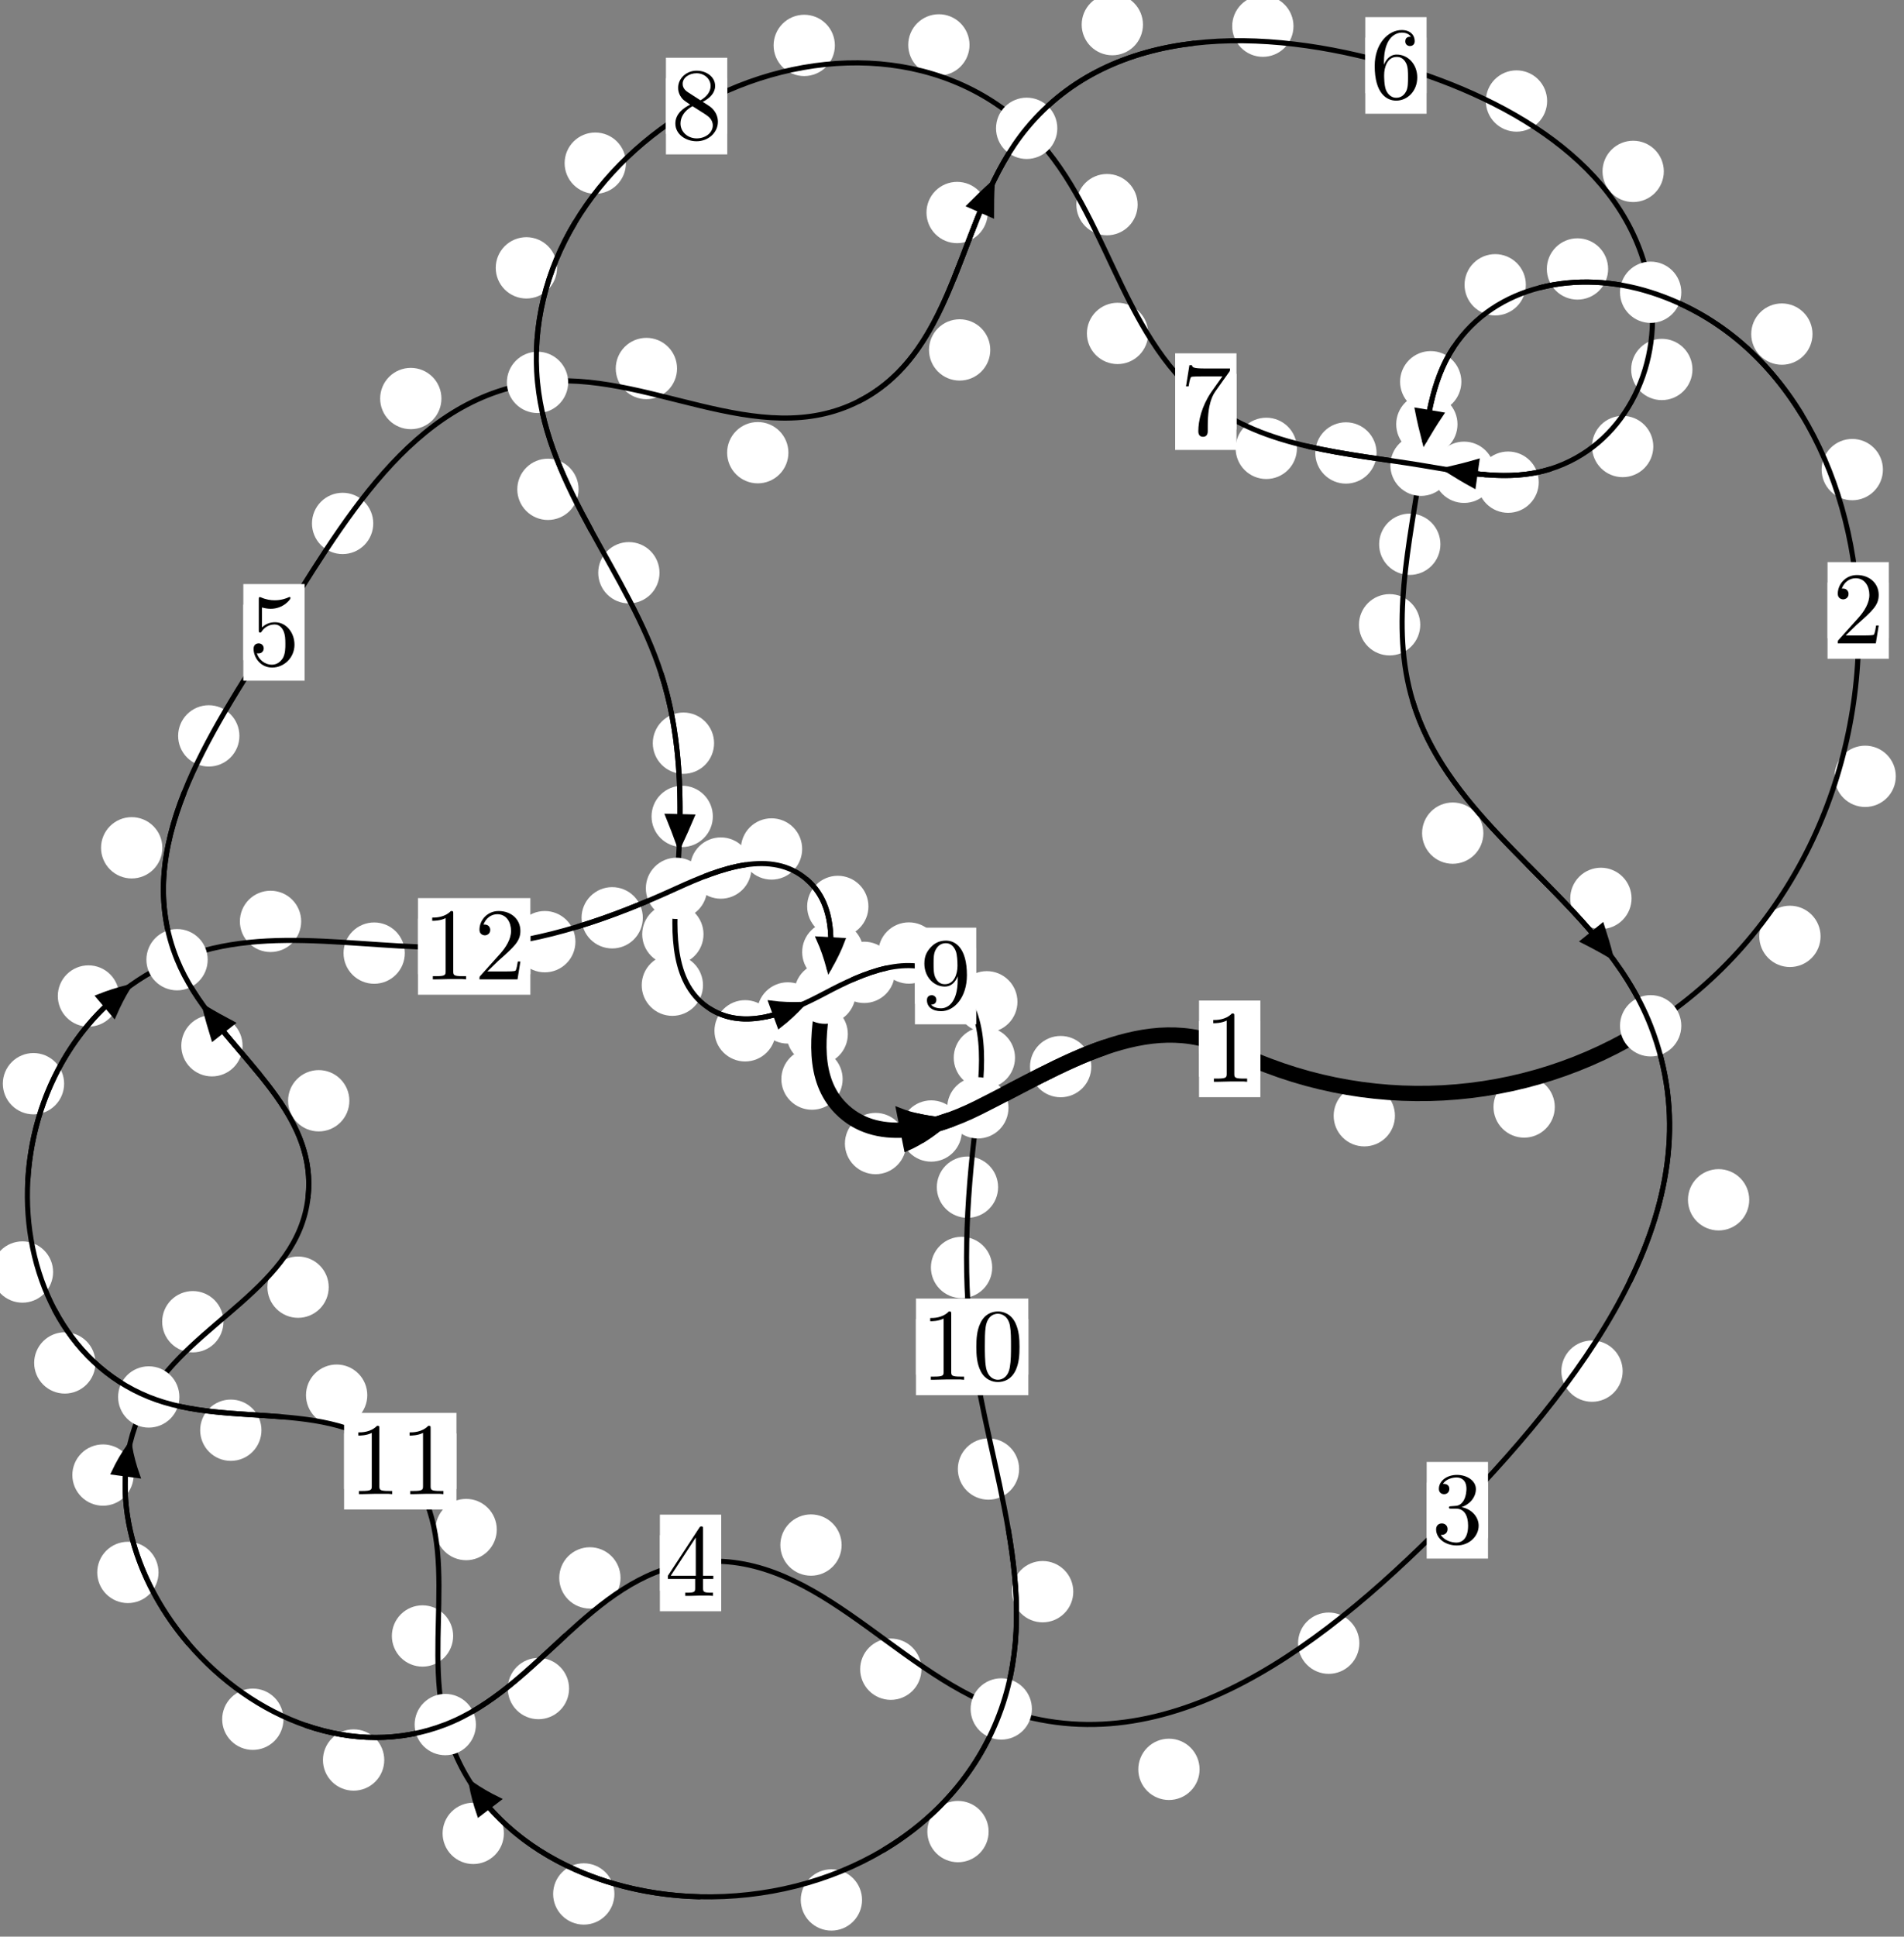 <?xml version="1.0"?>
<!-- Created by MetaPost 1.999 on 2021.07.06:0017 -->
<svg version="1.1" xmlns="http://www.w3.org/2000/svg" xmlns:xlink="http://www.w3.org/1999/xlink" width="185.711" height="188.795" viewBox="0 0 185.711 188.795">
<rect x="0" y="0" width="185.711" height="188.795" fill="#808080" stroke="none"/>
<!-- Original BoundingBox: -161.798584 -88.207550 23.912109 100.587341 -->
  <defs>
    <g transform="scale(0.01,0.01)" id="GLYPHcmr10_48">
      <path style="fill-rule: evenodd;" d="M460 -320C460 -400,455 -480,420 -554C374 -650,292 -666,250 -666C190 -666,117 -640,76 -547C44 -478,39 -400,39 -320C39 -245,43 -155,84 -79C127 2,200 22,249 22C303 22,379 1,423 -94C455 -163,460 -241,460 -320M249 -0C210 -0,151 -25,133 -121C122 -181,122 -273,122 -332C122 -396,122 -462,130 -516C149 -635,224 -644,249 -644C282 -644,348 -626,367 -527C377 -471,377 -395,377 -332C377 -257,377 -189,366 -125C351 -30,294 -0,249 -0"></path>
    </g>
    <g transform="scale(0.01,0.01)" id="GLYPHcmr10_49">
      <path style="fill-rule: evenodd;" d="M294 -640C294 -664,294 -666,271 -666C209 -602,121 -602,89 -602L89 -571C109 -571,168 -571,220 -597L220 -79C220 -43,217 -31,127 -31L95 -31L95 -0L257 -0L130 -3L217 -3L257 -3L297 -3L384 -3L419 -0L419 -31L387 -31C297 -31,294 -42,294 -79"></path>
    </g>
    <g transform="scale(0.01,0.01)" id="GLYPHcmr10_50">
      <path style="fill-rule: evenodd;" d="M127 -77L233 -180C389 -318,449 -372,449 -472C449 -586,359 -666,237 -666C124 -666,50 -574,50 -485C50 -429,100 -429,103 -429C120 -429,155 -441,155 -482C155 -508,137 -534,102 -534C94 -534,92 -534,89 -533C112 -598,166 -635,224 -635C315 -635,358 -554,358 -472C358 -392,308 -313,253 -251L61 -37C50 -26,50 -24,50 -0L421 -0L449 -174L424 -174C419 -144,412 -100,402 -85C395 -77,329 -77,307 -77"></path>
    </g>
    <g transform="scale(0.01,0.01)" id="GLYPHcmr10_51">
      <path style="fill-rule: evenodd;" d="M290 -352C372 -379,430 -449,430 -528C430 -610,342 -666,246 -666C145 -666,69 -606,69 -530C69 -497,91 -478,120 -478C151 -478,171 -500,171 -529C171 -579,124 -579,109 -579C140 -628,206 -641,242 -641C283 -641,338 -619,338 -529C338 -517,336 -459,310 -415C280 -367,246 -364,221 -363C213 -362,189 -360,182 -360C174 -359,167 -358,167 -348C167 -337,174 -337,191 -337L235 -337C317 -337,354 -269,354 -171C354 -35,285 -6,241 -6C198 -6,123 -23,88 -82C123 -77,154 -99,154 -137C154 -173,127 -193,98 -193C74 -193,42 -179,42 -135C42 -44,135 22,244 22C366 22,457 -69,457 -171C457 -253,394 -331,290 -352"></path>
    </g>
    <g transform="scale(0.01,0.01)" id="GLYPHcmr10_52">
      <path style="fill-rule: evenodd;" d="M294 -165L294 -78C294 -42,292 -31,218 -31L197 -31L197 -0L332 -0L238 -3L290 -3L332 -3L374 -3L427 -3L468 -0L468 -31L447 -31C373 -31,371 -42,371 -78L371 -165L471 -165L471 -196L371 -196L371 -651C371 -671,371 -677,355 -677C346 -677,343 -677,335 -665L28 -196L28 -165M300 -196L56 -196L300 -569"></path>
    </g>
    <g transform="scale(0.01,0.01)" id="GLYPHcmr10_53">
      <path style="fill-rule: evenodd;" d="M449 -201C449 -320,367 -420,259 -420C211 -420,168 -404,132 -369L132 -564C152 -558,185 -551,217 -551C340 -551,410 -642,410 -655C410 -661,407 -666,400 -666C399 -666,397 -666,392 -663C372 -654,323 -634,256 -634C216 -634,170 -641,123 -662C115 -665,113 -665,111 -665C101 -665,101 -657,101 -641L101 -345C101 -327,101 -319,115 -319C122 -319,124 -322,128 -328C139 -344,176 -398,257 -398C309 -398,334 -352,342 -334C358 -297,360 -258,360 -208C360 -173,360 -113,336 -71C312 -32,275 -6,229 -6C156 -6,99 -59,82 -118C85 -117,88 -116,99 -116C132 -116,149 -141,149 -165C149 -189,132 -214,99 -214C85 -214,50 -207,50 -161C50 -75,119 22,231 22C347 22,449 -74,449 -201"></path>
    </g>
    <g transform="scale(0.01,0.01)" id="GLYPHcmr10_54">
      <path style="fill-rule: evenodd;" d="M132 -328L132 -352C132 -605,256 -641,307 -641C331 -641,373 -635,395 -601C380 -601,340 -601,340 -556C340 -525,364 -510,386 -510C402 -510,432 -519,432 -558C432 -618,388 -666,305 -666C177 -666,42 -537,42 -316C42 -49,158 22,251 22C362 22,457 -72,457 -204C457 -331,368 -427,257 -427C189 -427,152 -376,132 -328M251 -6C188 -6,158 -66,152 -81C134 -128,134 -208,134 -226C134 -304,166 -404,256 -404C272 -404,318 -404,349 -342C367 -305,367 -254,367 -205C367 -157,367 -107,350 -71C320 -11,274 -6,251 -6"></path>
    </g>
    <g transform="scale(0.01,0.01)" id="GLYPHcmr10_55">
      <path style="fill-rule: evenodd;" d="M476 -609C485 -621,485 -623,485 -644L242 -644C120 -644,118 -657,114 -676L89 -676L56 -470L81 -470C84 -486,93 -549,106 -561C113 -567,191 -567,204 -567L411 -567C400 -551,321 -442,299 -409C209 -274,176 -135,176 -33C176 -23,176 22,222 22C268 22,268 -23,268 -33L268 -84C268 -139,271 -194,279 -248C283 -271,297 -357,341 -419"></path>
    </g>
    <g transform="scale(0.01,0.01)" id="GLYPHcmr10_56">
      <path style="fill-rule: evenodd;" d="M163 -457C117 -487,113 -521,113 -538C113 -599,178 -641,249 -641C322 -641,386 -589,386 -517C386 -460,347 -412,287 -377M309 -362C381 -399,430 -451,430 -517C430 -609,341 -666,250 -666C150 -666,69 -592,69 -499C69 -481,71 -436,113 -389C124 -377,161 -352,186 -335C128 -306,42 -250,42 -151C42 -45,144 22,249 22C362 22,457 -61,457 -168C457 -204,446 -249,408 -291C389 -312,373 -322,309 -362M209 -320L332 -242C360 -223,407 -193,407 -132C407 -58,332 -6,250 -6C164 -6,92 -68,92 -151C92 -209,124 -273,209 -320"></path>
    </g>
    <g transform="scale(0.01,0.01)" id="GLYPHcmr10_57">
      <path style="fill-rule: evenodd;" d="M367 -318L367 -286C367 -52,263 -6,205 -6C188 -6,134 -8,107 -42C151 -42,159 -71,159 -88C159 -119,135 -134,113 -134C97 -134,67 -125,67 -86C67 -19,121 22,206 22C335 22,457 -114,457 -329C457 -598,342 -666,253 -666C198 -666,149 -648,106 -603C65 -558,42 -516,42 -441C42 -316,130 -218,242 -218C303 -218,344 -260,367 -318M243 -241C227 -241,181 -241,150 -304C132 -341,132 -391,132 -440C132 -494,132 -541,153 -578C180 -628,218 -641,253 -641C299 -641,332 -607,349 -562C361 -530,365 -467,365 -421C365 -338,331 -241,243 -241"></path>
    </g>
  </defs>
  <path d="M136.059 108.771C136.059 107.978,135.744 107.218,135.184 106.658C134.623 106.097,133.863 105.782,133.071 105.782C132.278 105.782,131.518 106.097,130.957 106.658C130.397 107.218,130.082 107.978,130.082 108.771C130.082 109.564,130.397 110.324,130.957 110.884C131.518 111.445,132.278 111.76,133.071 111.76C133.863 111.76,134.623 111.445,135.184 110.884C135.744 110.324,136.059 109.564,136.059 108.771Z" style="fill: rgb(100%,100%,100%);stroke: none;"></path>
  <path d="M122.93 102.249C122.93 101.456,122.615 100.696,122.054 100.135C121.494 99.575,120.734 99.26,119.941 99.26C119.148 99.26,118.388 99.575,117.828 100.135C117.267 100.696,116.952 101.456,116.952 102.249C116.952 103.041,117.267 103.802,117.828 104.362C118.388 104.923,119.148 105.237,119.941 105.237C120.734 105.237,121.494 104.923,122.054 104.362C122.615 103.802,122.93 103.041,122.93 102.249Z" style="fill: rgb(100%,100%,100%);stroke: none;"></path>
  <path d="M177.574 91.283C177.574 90.491,177.259 89.73,176.698 89.17C176.138 88.61,175.378 88.295,174.585 88.295C173.792 88.295,173.032 88.61,172.472 89.17C171.911 89.73,171.596 90.491,171.596 91.283C171.596 92.076,171.911 92.836,172.472 93.397C173.032 93.957,173.792 94.272,174.585 94.272C175.378 94.272,176.138 93.957,176.698 93.397C177.259 92.836,177.574 92.076,177.574 91.283Z" style="fill: rgb(100%,100%,100%);stroke: none;"></path>
  <path d="M151.65 107.917C151.65 107.124,151.335 106.364,150.774 105.804C150.214 105.243,149.454 104.928,148.661 104.928C147.868 104.928,147.108 105.243,146.548 105.804C145.987 106.364,145.672 107.124,145.672 107.917C145.672 108.71,145.987 109.47,146.548 110.03C147.108 110.591,147.868 110.906,148.661 110.906C149.454 110.906,150.214 110.591,150.774 110.03C151.335 109.47,151.65 108.71,151.65 107.917Z" style="fill: rgb(100%,100%,100%);stroke: none;"></path>
  <path d="M183.655 45.779C183.655 44.986,183.34 44.226,182.779 43.666C182.219 43.105,181.459 42.79,180.666 42.79C179.873 42.79,179.113 43.105,178.553 43.666C177.992 44.226,177.677 44.986,177.677 45.779C177.677 46.572,177.992 47.332,178.553 47.892C179.113 48.453,179.873 48.768,180.666 48.768C181.459 48.768,182.219 48.453,182.779 47.892C183.34 47.332,183.655 46.572,183.655 45.779Z" style="fill: rgb(100%,100%,100%);stroke: none;"></path>
  <path d="M184.912 75.681C184.912 74.888,184.597 74.128,184.037 73.567C183.476 73.007,182.716 72.692,181.923 72.692C181.131 72.692,180.371 73.007,179.81 73.567C179.25 74.128,178.935 74.888,178.935 75.681C178.935 76.473,179.25 77.234,179.81 77.794C180.371 78.355,181.131 78.67,181.923 78.67C182.716 78.67,183.476 78.355,184.037 77.794C184.597 77.234,184.912 76.473,184.912 75.681Z" style="fill: rgb(100%,100%,100%);stroke: none;"></path>
  <path d="M156.852 26.221C156.852 25.428,156.537 24.668,155.976 24.107C155.416 23.547,154.656 23.232,153.863 23.232C153.07 23.232,152.31 23.547,151.749 24.107C151.189 24.668,150.874 25.428,150.874 26.221C150.874 27.013,151.189 27.773,151.749 28.334C152.31 28.894,153.07 29.209,153.863 29.209C154.656 29.209,155.416 28.894,155.976 28.334C156.537 27.773,156.852 27.013,156.852 26.221Z" style="fill: rgb(100%,100%,100%);stroke: none;"></path>
  <path d="M176.786 32.569C176.786 31.776,176.471 31.016,175.911 30.456C175.35 29.895,174.59 29.58,173.797 29.58C173.005 29.58,172.245 29.895,171.684 30.456C171.124 31.016,170.809 31.776,170.809 32.569C170.809 33.362,171.124 34.122,171.684 34.682C172.245 35.243,173.005 35.558,173.797 35.558C174.59 35.558,175.35 35.243,175.911 34.682C176.471 34.122,176.786 33.362,176.786 32.569Z" style="fill: rgb(100%,100%,100%);stroke: none;"></path>
  <path d="M142.537 37.213C142.537 36.421,142.222 35.661,141.662 35.1C141.101 34.54,140.341 34.225,139.548 34.225C138.756 34.225,137.995 34.54,137.435 35.1C136.875 35.661,136.56 36.421,136.56 37.213C136.56 38.006,136.875 38.766,137.435 39.327C137.995 39.887,138.756 40.202,139.548 40.202C140.341 40.202,141.101 39.887,141.662 39.327C142.222 38.766,142.537 38.006,142.537 37.213Z" style="fill: rgb(100%,100%,100%);stroke: none;"></path>
  <path d="M148.827 27.762C148.827 26.97,148.512 26.209,147.951 25.649C147.391 25.089,146.631 24.774,145.838 24.774C145.045 24.774,144.285 25.089,143.725 25.649C143.164 26.209,142.849 26.97,142.849 27.762C142.849 28.555,143.164 29.315,143.725 29.876C144.285 30.436,145.045 30.751,145.838 30.751C146.631 30.751,147.391 30.436,147.951 29.876C148.512 29.315,148.827 28.555,148.827 27.762Z" style="fill: rgb(100%,100%,100%);stroke: none;"></path>
  <path d="M140.493 53.058C140.493 52.266,140.178 51.506,139.618 50.945C139.057 50.385,138.297 50.07,137.505 50.07C136.712 50.07,135.952 50.385,135.391 50.945C134.831 51.506,134.516 52.266,134.516 53.058C134.516 53.851,134.831 54.611,135.391 55.172C135.952 55.732,136.712 56.047,137.505 56.047C138.297 56.047,139.057 55.732,139.618 55.172C140.178 54.611,140.493 53.851,140.493 53.058Z" style="fill: rgb(100%,100%,100%);stroke: none;"></path>
  <path d="M142.16 41.362C142.16 40.569,141.845 39.809,141.284 39.249C140.724 38.688,139.964 38.373,139.171 38.373C138.378 38.373,137.618 38.688,137.058 39.249C136.497 39.809,136.182 40.569,136.182 41.362C136.182 42.155,136.497 42.915,137.058 43.475C137.618 44.036,138.378 44.351,139.171 44.351C139.964 44.351,140.724 44.036,141.284 43.475C141.845 42.915,142.16 42.155,142.16 41.362Z" style="fill: rgb(100%,100%,100%);stroke: none;"></path>
  <path d="M144.684 81.22C144.684 80.427,144.369 79.667,143.809 79.106C143.248 78.546,142.488 78.231,141.695 78.231C140.903 78.231,140.143 78.546,139.582 79.106C139.022 79.667,138.707 80.427,138.707 81.22C138.707 82.012,139.022 82.773,139.582 83.333C140.143 83.894,140.903 84.208,141.695 84.208C142.488 84.208,143.248 83.894,143.809 83.333C144.369 82.773,144.684 82.012,144.684 81.22Z" style="fill: rgb(100%,100%,100%);stroke: none;"></path>
  <path d="M138.527 60.907C138.527 60.115,138.212 59.355,137.651 58.794C137.091 58.234,136.331 57.919,135.538 57.919C134.745 57.919,133.985 58.234,133.425 58.794C132.864 59.355,132.549 60.115,132.549 60.907C132.549 61.7,132.864 62.46,133.425 63.021C133.985 63.581,134.745 63.896,135.538 63.896C136.331 63.896,137.091 63.581,137.651 63.021C138.212 62.46,138.527 61.7,138.527 60.907Z" style="fill: rgb(100%,100%,100%);stroke: none;"></path>
  <path d="M170.615 116.963C170.615 116.171,170.3 115.41,169.74 114.85C169.179 114.29,168.419 113.975,167.627 113.975C166.834 113.975,166.074 114.29,165.513 114.85C164.953 115.41,164.638 116.171,164.638 116.963C164.638 117.756,164.953 118.516,165.513 119.077C166.074 119.637,166.834 119.952,167.627 119.952C168.419 119.952,169.179 119.637,169.74 119.077C170.3 118.516,170.615 117.756,170.615 116.963Z" style="fill: rgb(100%,100%,100%);stroke: none;"></path>
  <path d="M159.137 87.58C159.137 86.787,158.822 86.027,158.261 85.467C157.701 84.906,156.941 84.591,156.148 84.591C155.355 84.591,154.595 84.906,154.035 85.467C153.474 86.027,153.159 86.787,153.159 87.58C153.159 88.373,153.474 89.133,154.035 89.693C154.595 90.254,155.355 90.569,156.148 90.569C156.941 90.569,157.701 90.254,158.261 89.693C158.822 89.133,159.137 88.373,159.137 87.58Z" style="fill: rgb(100%,100%,100%);stroke: none;"></path>
  <path d="M132.587 160.189C132.587 159.396,132.272 158.636,131.711 158.075C131.151 157.515,130.391 157.2,129.598 157.2C128.805 157.2,128.045 157.515,127.485 158.075C126.924 158.636,126.609 159.396,126.609 160.189C126.609 160.981,126.924 161.742,127.485 162.302C128.045 162.863,128.805 163.178,129.598 163.178C130.391 163.178,131.151 162.863,131.711 162.302C132.272 161.742,132.587 160.981,132.587 160.189Z" style="fill: rgb(100%,100%,100%);stroke: none;"></path>
  <path d="M158.269 133.668C158.269 132.875,157.954 132.115,157.393 131.554C156.833 130.994,156.073 130.679,155.28 130.679C154.487 130.679,153.727 130.994,153.167 131.554C152.606 132.115,152.291 132.875,152.291 133.668C152.291 134.46,152.606 135.22,153.167 135.781C153.727 136.341,154.487 136.656,155.28 136.656C156.073 136.656,156.833 136.341,157.393 135.781C157.954 135.22,158.269 134.46,158.269 133.668Z" style="fill: rgb(100%,100%,100%);stroke: none;"></path>
  <path d="M89.875 162.723C89.875 161.931,89.56 161.171,89 160.61C88.439 160.05,87.679 159.735,86.886 159.735C86.094 159.735,85.334 160.05,84.773 160.61C84.213 161.171,83.898 161.931,83.898 162.723C83.898 163.516,84.213 164.276,84.773 164.837C85.334 165.397,86.094 165.712,86.886 165.712C87.679 165.712,88.439 165.397,89 164.837C89.56 164.276,89.875 163.516,89.875 162.723Z" style="fill: rgb(100%,100%,100%);stroke: none;"></path>
  <path d="M117.004 172.487C117.004 171.694,116.689 170.934,116.128 170.373C115.568 169.813,114.808 169.498,114.015 169.498C113.222 169.498,112.462 169.813,111.902 170.373C111.341 170.934,111.026 171.694,111.026 172.487C111.026 173.279,111.341 174.039,111.902 174.6C112.462 175.16,113.222 175.475,114.015 175.475C114.808 175.475,115.568 175.16,116.128 174.6C116.689 174.039,117.004 173.279,117.004 172.487Z" style="fill: rgb(100%,100%,100%);stroke: none;"></path>
  <path d="M60.524 153.824C60.524 153.031,60.209 152.271,59.649 151.711C59.088 151.15,58.328 150.835,57.535 150.835C56.743 150.835,55.982 151.15,55.422 151.711C54.862 152.271,54.547 153.031,54.547 153.824C54.547 154.617,54.862 155.377,55.422 155.937C55.982 156.498,56.743 156.813,57.535 156.813C58.328 156.813,59.088 156.498,59.649 155.937C60.209 155.377,60.524 154.617,60.524 153.824Z" style="fill: rgb(100%,100%,100%);stroke: none;"></path>
  <path d="M82.09 150.622C82.09 149.829,81.775 149.069,81.215 148.509C80.654 147.948,79.894 147.633,79.101 147.633C78.309 147.633,77.548 147.948,76.988 148.509C76.428 149.069,76.113 149.829,76.113 150.622C76.113 151.415,76.428 152.175,76.988 152.735C77.548 153.296,78.309 153.611,79.101 153.611C79.894 153.611,80.654 153.296,81.215 152.735C81.775 152.175,82.09 151.415,82.09 150.622Z" style="fill: rgb(100%,100%,100%);stroke: none;"></path>
  <path d="M37.479 171.577C37.479 170.784,37.164 170.024,36.604 169.463C36.043 168.903,35.283 168.588,34.49 168.588C33.698 168.588,32.937 168.903,32.377 169.463C31.816 170.024,31.501 170.784,31.501 171.577C31.501 172.369,31.816 173.13,32.377 173.69C32.937 174.251,33.698 174.565,34.49 174.565C35.283 174.565,36.043 174.251,36.604 173.69C37.164 173.13,37.479 172.369,37.479 171.577Z" style="fill: rgb(100%,100%,100%);stroke: none;"></path>
  <path d="M55.506 164.611C55.506 163.819,55.191 163.059,54.631 162.498C54.07 161.938,53.31 161.623,52.518 161.623C51.725 161.623,50.965 161.938,50.404 162.498C49.844 163.059,49.529 163.819,49.529 164.611C49.529 165.404,49.844 166.164,50.404 166.725C50.965 167.285,51.725 167.6,52.518 167.6C53.31 167.6,54.07 167.285,54.631 166.725C55.191 166.164,55.506 165.404,55.506 164.611Z" style="fill: rgb(100%,100%,100%);stroke: none;"></path>
  <path d="M15.462 153.29C15.462 152.497,15.147 151.737,14.587 151.176C14.026 150.616,13.266 150.301,12.473 150.301C11.681 150.301,10.92 150.616,10.36 151.176C9.799 151.737,9.485 152.497,9.485 153.29C9.485 154.082,9.799 154.842,10.36 155.403C10.92 155.963,11.681 156.278,12.473 156.278C13.266 156.278,14.026 155.963,14.587 155.403C15.147 154.842,15.462 154.082,15.462 153.29Z" style="fill: rgb(100%,100%,100%);stroke: none;"></path>
  <path d="M27.649 167.603C27.649 166.81,27.334 166.05,26.774 165.489C26.213 164.929,25.453 164.614,24.66 164.614C23.868 164.614,23.107 164.929,22.547 165.489C21.986 166.05,21.671 166.81,21.671 167.603C21.671 168.395,21.986 169.156,22.547 169.716C23.107 170.277,23.868 170.591,24.66 170.591C25.453 170.591,26.213 170.277,26.774 169.716C27.334 169.156,27.649 168.395,27.649 167.603Z" style="fill: rgb(100%,100%,100%);stroke: none;"></path>
  <path d="M21.795 128.85C21.795 128.058,21.48 127.298,20.92 126.737C20.359 126.177,19.599 125.862,18.806 125.862C18.014 125.862,17.253 126.177,16.693 126.737C16.132 127.298,15.818 128.058,15.818 128.85C15.818 129.643,16.132 130.403,16.693 130.964C17.253 131.524,18.014 131.839,18.806 131.839C19.599 131.839,20.359 131.524,20.92 130.964C21.48 130.403,21.795 129.643,21.795 128.85Z" style="fill: rgb(100%,100%,100%);stroke: none;"></path>
  <path d="M13.035 143.798C13.035 143.006,12.72 142.246,12.159 141.685C11.599 141.125,10.839 140.81,10.046 140.81C9.253 140.81,8.493 141.125,7.933 141.685C7.372 142.246,7.057 143.006,7.057 143.798C7.057 144.591,7.372 145.351,7.933 145.912C8.493 146.472,9.253 146.787,10.046 146.787C10.839 146.787,11.599 146.472,12.159 145.912C12.72 145.351,13.035 144.591,13.035 143.798Z" style="fill: rgb(100%,100%,100%);stroke: none;"></path>
  <path d="M34.076 107.309C34.076 106.516,33.761 105.756,33.201 105.195C32.64 104.635,31.88 104.32,31.087 104.32C30.295 104.32,29.534 104.635,28.974 105.195C28.413 105.756,28.099 106.516,28.099 107.309C28.099 108.102,28.413 108.862,28.974 109.422C29.534 109.983,30.295 110.298,31.087 110.298C31.88 110.298,32.64 109.983,33.201 109.422C33.761 108.862,34.076 108.102,34.076 107.309Z" style="fill: rgb(100%,100%,100%);stroke: none;"></path>
  <path d="M32.062 125.482C32.062 124.689,31.747 123.929,31.186 123.369C30.626 122.808,29.866 122.493,29.073 122.493C28.28 122.493,27.52 122.808,26.96 123.369C26.399 123.929,26.084 124.689,26.084 125.482C26.084 126.275,26.399 127.035,26.96 127.595C27.52 128.156,28.28 128.471,29.073 128.471C29.866 128.471,30.626 128.156,31.186 127.595C31.747 127.035,32.062 126.275,32.062 125.482Z" style="fill: rgb(100%,100%,100%);stroke: none;"></path>
  <path d="M15.833 82.649C15.833 81.856,15.518 81.096,14.958 80.536C14.397 79.975,13.637 79.66,12.844 79.66C12.052 79.66,11.291 79.975,10.731 80.536C10.17 81.096,9.855 81.856,9.855 82.649C9.855 83.442,10.17 84.202,10.731 84.762C11.291 85.323,12.052 85.638,12.844 85.638C13.637 85.638,14.397 85.323,14.958 84.762C15.518 84.202,15.833 83.442,15.833 82.649Z" style="fill: rgb(100%,100%,100%);stroke: none;"></path>
  <path d="M23.66 101.946C23.66 101.154,23.345 100.394,22.785 99.833C22.224 99.273,21.464 98.958,20.671 98.958C19.879 98.958,19.118 99.273,18.558 99.833C17.997 100.394,17.683 101.154,17.683 101.946C17.683 102.739,17.997 103.499,18.558 104.06C19.118 104.62,19.879 104.935,20.671 104.935C21.464 104.935,22.224 104.62,22.785 104.06C23.345 103.499,23.66 102.739,23.66 101.946Z" style="fill: rgb(100%,100%,100%);stroke: none;"></path>
  <path d="M36.406 51.028C36.406 50.235,36.092 49.475,35.531 48.914C34.971 48.354,34.21 48.039,33.418 48.039C32.625 48.039,31.865 48.354,31.304 48.914C30.744 49.475,30.429 50.235,30.429 51.028C30.429 51.82,30.744 52.58,31.304 53.141C31.865 53.701,32.625 54.016,33.418 54.016C34.21 54.016,34.971 53.701,35.531 53.141C36.092 52.58,36.406 51.82,36.406 51.028Z" style="fill: rgb(100%,100%,100%);stroke: none;"></path>
  <path d="M23.352 71.74C23.352 70.947,23.037 70.187,22.477 69.627C21.916 69.066,21.156 68.751,20.364 68.751C19.571 68.751,18.811 69.066,18.25 69.627C17.69 70.187,17.375 70.947,17.375 71.74C17.375 72.533,17.69 73.293,18.25 73.853C18.811 74.414,19.571 74.729,20.364 74.729C21.156 74.729,21.916 74.414,22.477 73.853C23.037 73.293,23.352 72.533,23.352 71.74Z" style="fill: rgb(100%,100%,100%);stroke: none;"></path>
  <path d="M66.037 35.925C66.037 35.132,65.722 34.372,65.161 33.812C64.601 33.251,63.84 32.936,63.048 32.936C62.255 32.936,61.495 33.251,60.934 33.812C60.374 34.372,60.059 35.132,60.059 35.925C60.059 36.718,60.374 37.478,60.934 38.038C61.495 38.599,62.255 38.914,63.048 38.914C63.84 38.914,64.601 38.599,65.161 38.038C65.722 37.478,66.037 36.718,66.037 35.925Z" style="fill: rgb(100%,100%,100%);stroke: none;"></path>
  <path d="M43.056 38.851C43.056 38.059,42.741 37.299,42.181 36.738C41.62 36.178,40.86 35.863,40.067 35.863C39.275 35.863,38.514 36.178,37.954 36.738C37.394 37.299,37.079 38.059,37.079 38.851C37.079 39.644,37.394 40.404,37.954 40.965C38.514 41.525,39.275 41.84,40.067 41.84C40.86 41.84,41.62 41.525,42.181 40.965C42.741 40.404,43.056 39.644,43.056 38.851Z" style="fill: rgb(100%,100%,100%);stroke: none;"></path>
  <path d="M96.589 34.113C96.589 33.321,96.274 32.56,95.714 32C95.153 31.44,94.393 31.125,93.6 31.125C92.808 31.125,92.048 31.44,91.487 32C90.927 32.56,90.612 33.321,90.612 34.113C90.612 34.906,90.927 35.666,91.487 36.227C92.048 36.787,92.808 37.102,93.6 37.102C94.393 37.102,95.153 36.787,95.714 36.227C96.274 35.666,96.589 34.906,96.589 34.113Z" style="fill: rgb(100%,100%,100%);stroke: none;"></path>
  <path d="M76.899 44.132C76.899 43.339,76.584 42.579,76.024 42.018C75.463 41.458,74.703 41.143,73.911 41.143C73.118 41.143,72.358 41.458,71.797 42.018C71.237 42.579,70.922 43.339,70.922 44.132C70.922 44.924,71.237 45.684,71.797 46.245C72.358 46.805,73.118 47.12,73.911 47.12C74.703 47.12,75.463 46.805,76.024 46.245C76.584 45.684,76.899 44.924,76.899 44.132Z" style="fill: rgb(100%,100%,100%);stroke: none;"></path>
  <path d="M111.482 2.401C111.482 1.609,111.167 0.849,110.607 0.288C110.046 -0.272,109.286 -0.587,108.494 -0.587C107.701 -0.587,106.941 -0.272,106.38 0.288C105.82 0.849,105.505 1.609,105.505 2.401C105.505 3.194,105.82 3.954,106.38 4.515C106.941 5.075,107.701 5.39,108.494 5.39C109.286 5.39,110.046 5.075,110.607 4.515C111.167 3.954,111.482 3.194,111.482 2.401Z" style="fill: rgb(100%,100%,100%);stroke: none;"></path>
  <path d="M96.343 20.718C96.343 19.925,96.028 19.165,95.468 18.605C94.907 18.044,94.147 17.729,93.354 17.729C92.562 17.729,91.802 18.044,91.241 18.605C90.681 19.165,90.366 19.925,90.366 20.718C90.366 21.511,90.681 22.271,91.241 22.831C91.802 23.392,92.562 23.707,93.354 23.707C94.147 23.707,94.907 23.392,95.468 22.831C96.028 22.271,96.343 21.511,96.343 20.718Z" style="fill: rgb(100%,100%,100%);stroke: none;"></path>
  <path d="M150.903 9.848C150.903 9.055,150.588 8.295,150.028 7.734C149.467 7.174,148.707 6.859,147.915 6.859C147.122 6.859,146.362 7.174,145.801 7.734C145.241 8.295,144.926 9.055,144.926 9.848C144.926 10.64,145.241 11.401,145.801 11.961C146.362 12.521,147.122 12.836,147.915 12.836C148.707 12.836,149.467 12.521,150.028 11.961C150.588 11.401,150.903 10.64,150.903 9.848Z" style="fill: rgb(100%,100%,100%);stroke: none;"></path>
  <path d="M126.163 2.552C126.163 1.759,125.848 0.999,125.288 0.439C124.727 -0.122,123.967 -0.437,123.174 -0.437C122.382 -0.437,121.621 -0.122,121.061 0.439C120.501 0.999,120.186 1.759,120.186 2.552C120.186 3.345,120.501 4.105,121.061 4.665C121.621 5.226,122.382 5.541,123.174 5.541C123.967 5.541,124.727 5.226,125.288 4.665C125.848 4.105,126.163 3.345,126.163 2.552Z" style="fill: rgb(100%,100%,100%);stroke: none;"></path>
  <path d="M165.077 36.017C165.077 35.225,164.762 34.465,164.202 33.904C163.641 33.344,162.881 33.029,162.089 33.029C161.296 33.029,160.536 33.344,159.975 33.904C159.415 34.465,159.1 35.225,159.1 36.017C159.1 36.81,159.415 37.57,159.975 38.131C160.536 38.691,161.296 39.006,162.089 39.006C162.881 39.006,163.641 38.691,164.202 38.131C164.762 37.57,165.077 36.81,165.077 36.017Z" style="fill: rgb(100%,100%,100%);stroke: none;"></path>
  <path d="M162.284 16.708C162.284 15.916,161.969 15.155,161.408 14.595C160.848 14.034,160.088 13.72,159.295 13.72C158.502 13.72,157.742 14.034,157.182 14.595C156.621 15.155,156.306 15.916,156.306 16.708C156.306 17.501,156.621 18.261,157.182 18.822C157.742 19.382,158.502 19.697,159.295 19.697C160.088 19.697,160.848 19.382,161.408 18.822C161.969 18.261,162.284 17.501,162.284 16.708Z" style="fill: rgb(100%,100%,100%);stroke: none;"></path>
  <path d="M150.087 47.005C150.087 46.212,149.772 45.452,149.212 44.892C148.652 44.331,147.891 44.016,147.099 44.016C146.306 44.016,145.546 44.331,144.985 44.892C144.425 45.452,144.11 46.212,144.11 47.005C144.11 47.798,144.425 48.558,144.985 49.118C145.546 49.679,146.306 49.994,147.099 49.994C147.891 49.994,148.652 49.679,149.212 49.118C149.772 48.558,150.087 47.798,150.087 47.005Z" style="fill: rgb(100%,100%,100%);stroke: none;"></path>
  <path d="M161.259 43.529C161.259 42.736,160.944 41.976,160.384 41.415C159.823 40.855,159.063 40.54,158.27 40.54C157.478 40.54,156.717 40.855,156.157 41.415C155.596 41.976,155.281 42.736,155.281 43.529C155.281 44.321,155.596 45.081,156.157 45.642C156.717 46.202,157.478 46.517,158.27 46.517C159.063 46.517,159.823 46.202,160.384 45.642C160.944 45.081,161.259 44.321,161.259 43.529Z" style="fill: rgb(100%,100%,100%);stroke: none;"></path>
  <path d="M134.267 44.158C134.267 43.366,133.952 42.605,133.392 42.045C132.831 41.484,132.071 41.169,131.278 41.169C130.486 41.169,129.726 41.484,129.165 42.045C128.605 42.605,128.29 43.366,128.29 44.158C128.29 44.951,128.605 45.711,129.165 46.272C129.726 46.832,130.486 47.147,131.278 47.147C132.071 47.147,132.831 46.832,133.392 46.272C133.952 45.711,134.267 44.951,134.267 44.158Z" style="fill: rgb(100%,100%,100%);stroke: none;"></path>
  <path d="M145.788 46.041C145.788 45.248,145.473 44.488,144.912 43.928C144.352 43.367,143.592 43.052,142.799 43.052C142.006 43.052,141.246 43.367,140.686 43.928C140.125 44.488,139.81 45.248,139.81 46.041C139.81 46.834,140.125 47.594,140.686 48.154C141.246 48.715,142.006 49.03,142.799 49.03C143.592 49.03,144.352 48.715,144.912 48.154C145.473 47.594,145.788 46.834,145.788 46.041Z" style="fill: rgb(100%,100%,100%);stroke: none;"></path>
  <path d="M111.992 32.504C111.992 31.712,111.677 30.952,111.116 30.391C110.556 29.831,109.795 29.516,109.003 29.516C108.21 29.516,107.45 29.831,106.889 30.391C106.329 30.952,106.014 31.712,106.014 32.504C106.014 33.297,106.329 34.057,106.889 34.618C107.45 35.178,108.21 35.493,109.003 35.493C109.795 35.493,110.556 35.178,111.116 34.618C111.677 34.057,111.992 33.297,111.992 32.504Z" style="fill: rgb(100%,100%,100%);stroke: none;"></path>
  <path d="M126.498 43.709C126.498 42.916,126.183 42.156,125.623 41.596C125.062 41.035,124.302 40.72,123.51 40.72C122.717 40.72,121.957 41.035,121.396 41.596C120.836 42.156,120.521 42.916,120.521 43.709C120.521 44.502,120.836 45.262,121.396 45.822C121.957 46.383,122.717 46.698,123.51 46.698C124.302 46.698,125.062 46.383,125.623 45.822C126.183 45.262,126.498 44.502,126.498 43.709Z" style="fill: rgb(100%,100%,100%);stroke: none;"></path>
  <path d="M94.564 4.377C94.564 3.585,94.249 2.825,93.688 2.264C93.128 1.704,92.368 1.389,91.575 1.389C90.782 1.389,90.022 1.704,89.462 2.264C88.901 2.825,88.586 3.585,88.586 4.377C88.586 5.17,88.901 5.93,89.462 6.491C90.022 7.051,90.782 7.366,91.575 7.366C92.368 7.366,93.128 7.051,93.688 6.491C94.249 5.93,94.564 5.17,94.564 4.377Z" style="fill: rgb(100%,100%,100%);stroke: none;"></path>
  <path d="M110.962 19.95C110.962 19.157,110.647 18.397,110.087 17.837C109.526 17.276,108.766 16.961,107.973 16.961C107.181 16.961,106.421 17.276,105.86 17.837C105.3 18.397,104.985 19.157,104.985 19.95C104.985 20.743,105.3 21.503,105.86 22.063C106.421 22.624,107.181 22.939,107.973 22.939C108.766 22.939,109.526 22.624,110.087 22.063C110.647 21.503,110.962 20.743,110.962 19.95Z" style="fill: rgb(100%,100%,100%);stroke: none;"></path>
  <path d="M61.05 15.907C61.05 15.114,60.735 14.354,60.174 13.793C59.614 13.233,58.853 12.918,58.061 12.918C57.268 12.918,56.508 13.233,55.947 13.793C55.387 14.354,55.072 15.114,55.072 15.907C55.072 16.699,55.387 17.459,55.947 18.02C56.508 18.58,57.268 18.895,58.061 18.895C58.853 18.895,59.614 18.58,60.174 18.02C60.735 17.459,61.05 16.699,61.05 15.907Z" style="fill: rgb(100%,100%,100%);stroke: none;"></path>
  <path d="M81.432 4.427C81.432 3.634,81.117 2.874,80.557 2.313C79.996 1.753,79.236 1.438,78.443 1.438C77.651 1.438,76.891 1.753,76.33 2.313C75.77 2.874,75.455 3.634,75.455 4.427C75.455 5.219,75.77 5.979,76.33 6.54C76.891 7.1,77.651 7.415,78.443 7.415C79.236 7.415,79.996 7.1,80.557 6.54C81.117 5.979,81.432 5.219,81.432 4.427Z" style="fill: rgb(100%,100%,100%);stroke: none;"></path>
  <path d="M56.433 47.702C56.433 46.91,56.118 46.15,55.557 45.589C54.997 45.029,54.237 44.714,53.444 44.714C52.651 44.714,51.891 45.029,51.331 45.589C50.77 46.15,50.455 46.91,50.455 47.702C50.455 48.495,50.77 49.255,51.331 49.816C51.891 50.376,52.651 50.691,53.444 50.691C54.237 50.691,54.997 50.376,55.557 49.816C56.118 49.255,56.433 48.495,56.433 47.702Z" style="fill: rgb(100%,100%,100%);stroke: none;"></path>
  <path d="M54.331 26.112C54.331 25.319,54.016 24.559,53.455 23.998C52.895 23.438,52.135 23.123,51.342 23.123C50.549 23.123,49.789 23.438,49.229 23.998C48.668 24.559,48.353 25.319,48.353 26.112C48.353 26.904,48.668 27.665,49.229 28.225C49.789 28.786,50.549 29.101,51.342 29.101C52.135 29.101,52.895 28.786,53.455 28.225C54.016 27.665,54.331 26.904,54.331 26.112Z" style="fill: rgb(100%,100%,100%);stroke: none;"></path>
  <path d="M69.649 72.45C69.649 71.658,69.334 70.897,68.774 70.337C68.214 69.776,67.453 69.461,66.661 69.461C65.868 69.461,65.108 69.776,64.547 70.337C63.987 70.897,63.672 71.658,63.672 72.45C63.672 73.243,63.987 74.003,64.547 74.564C65.108 75.124,65.868 75.439,66.661 75.439C67.453 75.439,68.214 75.124,68.774 74.564C69.334 74.003,69.649 73.243,69.649 72.45Z" style="fill: rgb(100%,100%,100%);stroke: none;"></path>
  <path d="M64.327 55.834C64.327 55.042,64.012 54.282,63.452 53.721C62.892 53.161,62.131 52.846,61.339 52.846C60.546 52.846,59.786 53.161,59.225 53.721C58.665 54.282,58.35 55.042,58.35 55.834C58.35 56.627,58.665 57.387,59.225 57.948C59.786 58.508,60.546 58.823,61.339 58.823C62.131 58.823,62.892 58.508,63.452 57.948C64.012 57.387,64.327 56.627,64.327 55.834Z" style="fill: rgb(100%,100%,100%);stroke: none;"></path>
  <path d="M68.618 91.077C68.618 90.285,68.303 89.525,67.742 88.964C67.182 88.404,66.422 88.089,65.629 88.089C64.836 88.089,64.076 88.404,63.516 88.964C62.955 89.525,62.64 90.285,62.64 91.077C62.64 91.87,62.955 92.63,63.516 93.191C64.076 93.751,64.836 94.066,65.629 94.066C66.422 94.066,67.182 93.751,67.742 93.191C68.303 92.63,68.618 91.87,68.618 91.077Z" style="fill: rgb(100%,100%,100%);stroke: none;"></path>
  <path d="M69.528 79.587C69.528 78.795,69.213 78.034,68.652 77.474C68.092 76.913,67.332 76.599,66.539 76.599C65.746 76.599,64.986 76.913,64.426 77.474C63.865 78.034,63.55 78.795,63.55 79.587C63.55 80.38,63.865 81.14,64.426 81.701C64.986 82.261,65.746 82.576,66.539 82.576C67.332 82.576,68.092 82.261,68.652 81.701C69.213 81.14,69.528 80.38,69.528 79.587Z" style="fill: rgb(100%,100%,100%);stroke: none;"></path>
  <path d="M75.664 100.49C75.664 99.697,75.349 98.937,74.789 98.377C74.228 97.816,73.468 97.501,72.675 97.501C71.883 97.501,71.122 97.816,70.562 98.377C70.002 98.937,69.687 99.697,69.687 100.49C69.687 101.283,70.002 102.043,70.562 102.603C71.122 103.164,71.883 103.479,72.675 103.479C73.468 103.479,74.228 103.164,74.789 102.603C75.349 102.043,75.664 101.283,75.664 100.49Z" style="fill: rgb(100%,100%,100%);stroke: none;"></path>
  <path d="M68.568 96.043C68.568 95.25,68.253 94.49,67.693 93.93C67.132 93.369,66.372 93.054,65.579 93.054C64.787 93.054,64.027 93.369,63.466 93.93C62.906 94.49,62.591 95.25,62.591 96.043C62.591 96.836,62.906 97.596,63.466 98.156C64.027 98.717,64.787 99.032,65.579 99.032C66.372 99.032,67.132 98.717,67.693 98.156C68.253 97.596,68.568 96.836,68.568 96.043Z" style="fill: rgb(100%,100%,100%);stroke: none;"></path>
  <path d="M87.278 94.791C87.278 93.998,86.963 93.238,86.403 92.678C85.842 92.117,85.082 91.802,84.289 91.802C83.497 91.802,82.737 92.117,82.176 92.678C81.616 93.238,81.301 93.998,81.301 94.791C81.301 95.584,81.616 96.344,82.176 96.904C82.737 97.465,83.497 97.78,84.289 97.78C85.082 97.78,85.842 97.465,86.403 96.904C86.963 96.344,87.278 95.584,87.278 94.791Z" style="fill: rgb(100%,100%,100%);stroke: none;"></path>
  <path d="M79.823 98.748C79.823 97.955,79.508 97.195,78.947 96.635C78.387 96.074,77.627 95.759,76.834 95.759C76.041 95.759,75.281 96.074,74.721 96.635C74.16 97.195,73.845 97.955,73.845 98.748C73.845 99.541,74.16 100.301,74.721 100.861C75.281 101.422,76.041 101.737,76.834 101.737C77.627 101.737,78.387 101.422,78.947 100.861C79.508 100.301,79.823 99.541,79.823 98.748Z" style="fill: rgb(100%,100%,100%);stroke: none;"></path>
  <path d="M99.24 97.662C99.24 96.869,98.925 96.109,98.364 95.549C97.804 94.988,97.044 94.673,96.251 94.673C95.458 94.673,94.698 94.988,94.138 95.549C93.577 96.109,93.262 96.869,93.262 97.662C93.262 98.455,93.577 99.215,94.138 99.775C94.698 100.336,95.458 100.651,96.251 100.651C97.044 100.651,97.804 100.336,98.364 99.775C98.925 99.215,99.24 98.455,99.24 97.662Z" style="fill: rgb(100%,100%,100%);stroke: none;"></path>
  <path d="M91.639 92.906C91.639 92.114,91.324 91.353,90.764 90.793C90.203 90.233,89.443 89.918,88.65 89.918C87.858 89.918,87.097 90.233,86.537 90.793C85.977 91.353,85.662 92.114,85.662 92.906C85.662 93.699,85.977 94.459,86.537 95.02C87.097 95.58,87.858 95.895,88.65 95.895C89.443 95.895,90.203 95.58,90.764 95.02C91.324 94.459,91.639 93.699,91.639 92.906Z" style="fill: rgb(100%,100%,100%);stroke: none;"></path>
  <path d="M97.352 115.734C97.352 114.941,97.037 114.181,96.476 113.62C95.916 113.06,95.156 112.745,94.363 112.745C93.57 112.745,92.81 113.06,92.25 113.62C91.689 114.181,91.374 114.941,91.374 115.734C91.374 116.527,91.689 117.287,92.25 117.847C92.81 118.408,93.57 118.723,94.363 118.723C95.156 118.723,95.916 118.408,96.476 117.847C97.037 117.287,97.352 116.527,97.352 115.734Z" style="fill: rgb(100%,100%,100%);stroke: none;"></path>
  <path d="M99.002 103.115C99.002 102.323,98.687 101.562,98.127 101.002C97.566 100.442,96.806 100.127,96.013 100.127C95.221 100.127,94.46 100.442,93.9 101.002C93.34 101.562,93.025 102.323,93.025 103.115C93.025 103.908,93.34 104.668,93.9 105.229C94.46 105.789,95.221 106.104,96.013 106.104C96.806 106.104,97.566 105.789,98.127 105.229C98.687 104.668,99.002 103.908,99.002 103.115Z" style="fill: rgb(100%,100%,100%);stroke: none;"></path>
  <path d="M99.402 143.211C99.402 142.419,99.087 141.659,98.527 141.098C97.966 140.538,97.206 140.223,96.414 140.223C95.621 140.223,94.861 140.538,94.3 141.098C93.74 141.659,93.425 142.419,93.425 143.211C93.425 144.004,93.74 144.764,94.3 145.325C94.861 145.885,95.621 146.2,96.414 146.2C97.206 146.2,97.966 145.885,98.527 145.325C99.087 144.764,99.402 144.004,99.402 143.211Z" style="fill: rgb(100%,100%,100%);stroke: none;"></path>
  <path d="M96.776 123.562C96.776 122.77,96.461 122.009,95.901 121.449C95.34 120.888,94.58 120.573,93.787 120.573C92.995 120.573,92.235 120.888,91.674 121.449C91.114 122.009,90.799 122.77,90.799 123.562C90.799 124.355,91.114 125.115,91.674 125.676C92.235 126.236,92.995 126.551,93.787 126.551C94.58 126.551,95.34 126.236,95.901 125.676C96.461 125.115,96.776 124.355,96.776 123.562Z" style="fill: rgb(100%,100%,100%);stroke: none;"></path>
  <path d="M96.428 178.556C96.428 177.763,96.113 177.003,95.552 176.442C94.992 175.882,94.231 175.567,93.439 175.567C92.646 175.567,91.886 175.882,91.325 176.442C90.765 177.003,90.45 177.763,90.45 178.556C90.45 179.348,90.765 180.108,91.325 180.669C91.886 181.229,92.646 181.544,93.439 181.544C94.231 181.544,94.992 181.229,95.552 180.669C96.113 180.108,96.428 179.348,96.428 178.556Z" style="fill: rgb(100%,100%,100%);stroke: none;"></path>
  <path d="M104.685 155.167C104.685 154.374,104.37 153.614,103.809 153.054C103.249 152.493,102.489 152.178,101.696 152.178C100.903 152.178,100.143 152.493,99.583 153.054C99.022 153.614,98.707 154.374,98.707 155.167C98.707 155.96,99.022 156.72,99.583 157.28C100.143 157.841,100.903 158.156,101.696 158.156C102.489 158.156,103.249 157.841,103.809 157.28C104.37 156.72,104.685 155.96,104.685 155.167Z" style="fill: rgb(100%,100%,100%);stroke: none;"></path>
  <path d="M59.928 184.635C59.928 183.843,59.613 183.082,59.053 182.522C58.493 181.961,57.732 181.646,56.94 181.646C56.147 181.646,55.387 181.961,54.826 182.522C54.266 183.082,53.951 183.843,53.951 184.635C53.951 185.428,54.266 186.188,54.826 186.749C55.387 187.309,56.147 187.624,56.94 187.624C57.732 187.624,58.493 187.309,59.053 186.749C59.613 186.188,59.928 185.428,59.928 184.635Z" style="fill: rgb(100%,100%,100%);stroke: none;"></path>
  <path d="M84.081 185.219C84.081 184.426,83.767 183.666,83.206 183.105C82.646 182.545,81.885 182.23,81.093 182.23C80.3 182.23,79.54 182.545,78.979 183.105C78.419 183.666,78.104 184.426,78.104 185.219C78.104 186.012,78.419 186.772,78.979 187.332C79.54 187.893,80.3 188.208,81.093 188.208C81.885 188.208,82.646 187.893,83.206 187.332C83.767 186.772,84.081 186.012,84.081 185.219Z" style="fill: rgb(100%,100%,100%);stroke: none;"></path>
  <path d="M44.199 159.486C44.199 158.693,43.884 157.933,43.324 157.372C42.763 156.812,42.003 156.497,41.211 156.497C40.418 156.497,39.658 156.812,39.097 157.372C38.537 157.933,38.222 158.693,38.222 159.486C38.222 160.278,38.537 161.039,39.097 161.599C39.658 162.16,40.418 162.474,41.211 162.474C42.003 162.474,42.763 162.16,43.324 161.599C43.884 161.039,44.199 160.278,44.199 159.486Z" style="fill: rgb(100%,100%,100%);stroke: none;"></path>
  <path d="M49.147 178.73C49.147 177.937,48.832 177.177,48.272 176.617C47.712 176.056,46.951 175.741,46.159 175.741C45.366 175.741,44.606 176.056,44.045 176.617C43.485 177.177,43.17 177.937,43.17 178.73C43.17 179.523,43.485 180.283,44.045 180.843C44.606 181.404,45.366 181.719,46.159 181.719C46.951 181.719,47.712 181.404,48.272 180.843C48.832 180.283,49.147 179.523,49.147 178.73Z" style="fill: rgb(100%,100%,100%);stroke: none;"></path>
  <path d="M35.824 136.009C35.824 135.217,35.509 134.456,34.948 133.896C34.388 133.335,33.627 133.021,32.835 133.021C32.042 133.021,31.282 133.335,30.721 133.896C30.161 134.456,29.846 135.217,29.846 136.009C29.846 136.802,30.161 137.562,30.721 138.123C31.282 138.683,32.042 138.998,32.835 138.998C33.627 138.998,34.388 138.683,34.948 138.123C35.509 137.562,35.824 136.802,35.824 136.009Z" style="fill: rgb(100%,100%,100%);stroke: none;"></path>
  <path d="M48.454 149.11C48.454 148.317,48.139 147.557,47.578 146.996C47.018 146.436,46.258 146.121,45.465 146.121C44.672 146.121,43.912 146.436,43.352 146.996C42.791 147.557,42.476 148.317,42.476 149.11C42.476 149.902,42.791 150.663,43.352 151.223C43.912 151.784,44.672 152.099,45.465 152.099C46.258 152.099,47.018 151.784,47.578 151.223C48.139 150.663,48.454 149.902,48.454 149.11Z" style="fill: rgb(100%,100%,100%);stroke: none;"></path>
  <path d="M9.311 132.866C9.311 132.074,8.996 131.314,8.435 130.753C7.875 130.193,7.115 129.878,6.322 129.878C5.529 129.878,4.769 130.193,4.209 130.753C3.648 131.314,3.333 132.074,3.333 132.866C3.333 133.659,3.648 134.419,4.209 134.98C4.769 135.54,5.529 135.855,6.322 135.855C7.115 135.855,7.875 135.54,8.435 134.98C8.996 134.419,9.311 133.659,9.311 132.866Z" style="fill: rgb(100%,100%,100%);stroke: none;"></path>
  <path d="M25.501 139.426C25.501 138.634,25.186 137.874,24.626 137.313C24.066 136.753,23.305 136.438,22.513 136.438C21.72 136.438,20.96 136.753,20.399 137.313C19.839 137.874,19.524 138.634,19.524 139.426C19.524 140.219,19.839 140.979,20.399 141.54C20.96 142.1,21.72 142.415,22.513 142.415C23.305 142.415,24.066 142.1,24.626 141.54C25.186 140.979,25.501 140.219,25.501 139.426Z" style="fill: rgb(100%,100%,100%);stroke: none;"></path>
  <path d="M6.254 105.645C6.254 104.853,5.939 104.093,5.378 103.532C4.818 102.972,4.058 102.657,3.265 102.657C2.472 102.657,1.712 102.972,1.152 103.532C0.591 104.093,0.276 104.853,0.276 105.645C0.276 106.438,0.591 107.198,1.152 107.759C1.712 108.319,2.472 108.634,3.265 108.634C4.058 108.634,4.818 108.319,5.378 107.759C5.939 107.198,6.254 106.438,6.254 105.645Z" style="fill: rgb(100%,100%,100%);stroke: none;"></path>
  <path d="M5.179 124.005C5.179 123.212,4.864 122.452,4.303 121.891C3.743 121.331,2.983 121.016,2.19 121.016C1.397 121.016,0.637 121.331,0.077 121.891C-0.484 122.452,-0.799 123.212,-0.799 124.005C-0.799 124.797,-0.484 125.557,0.077 126.118C0.637 126.678,1.397 126.993,2.19 126.993C2.983 126.993,3.743 126.678,4.303 126.118C4.864 125.557,5.179 124.797,5.179 124.005Z" style="fill: rgb(100%,100%,100%);stroke: none;"></path>
  <path d="M29.376 89.822C29.376 89.03,29.061 88.269,28.501 87.709C27.941 87.148,27.18 86.834,26.388 86.834C25.595 86.834,24.835 87.148,24.274 87.709C23.714 88.269,23.399 89.03,23.399 89.822C23.399 90.615,23.714 91.375,24.274 91.936C24.835 92.496,25.595 92.811,26.388 92.811C27.18 92.811,27.941 92.496,28.501 91.936C29.061 91.375,29.376 90.615,29.376 89.822Z" style="fill: rgb(100%,100%,100%);stroke: none;"></path>
  <path d="M11.617 97.097C11.617 96.304,11.302 95.544,10.741 94.984C10.181 94.423,9.421 94.108,8.628 94.108C7.835 94.108,7.075 94.423,6.515 94.984C5.954 95.544,5.639 96.304,5.639 97.097C5.639 97.89,5.954 98.65,6.515 99.21C7.075 99.771,7.835 100.086,8.628 100.086C9.421 100.086,10.181 99.771,10.741 99.21C11.302 98.65,11.617 97.89,11.617 97.097Z" style="fill: rgb(100%,100%,100%);stroke: none;"></path>
  <path d="M56.126 91.801C56.126 91.008,55.812 90.248,55.251 89.687C54.691 89.127,53.93 88.812,53.138 88.812C52.345 88.812,51.585 89.127,51.024 89.687C50.464 90.248,50.149 91.008,50.149 91.801C50.149 92.593,50.464 93.354,51.024 93.914C51.585 94.475,52.345 94.79,53.138 94.79C53.93 94.79,54.691 94.475,55.251 93.914C55.812 93.354,56.126 92.593,56.126 91.801Z" style="fill: rgb(100%,100%,100%);stroke: none;"></path>
  <path d="M39.485 92.916C39.485 92.123,39.17 91.363,38.61 90.802C38.049 90.242,37.289 89.927,36.496 89.927C35.704 89.927,34.943 90.242,34.383 90.802C33.822 91.363,33.508 92.123,33.508 92.916C33.508 93.708,33.822 94.469,34.383 95.029C34.943 95.59,35.704 95.904,36.496 95.904C37.289 95.904,38.049 95.59,38.61 95.029C39.17 94.469,39.485 93.708,39.485 92.916Z" style="fill: rgb(100%,100%,100%);stroke: none;"></path>
  <path d="M73.294 84.624C73.294 83.831,72.979 83.071,72.418 82.511C71.858 81.95,71.097 81.635,70.305 81.635C69.512 81.635,68.752 81.95,68.191 82.511C67.631 83.071,67.316 83.831,67.316 84.624C67.316 85.417,67.631 86.177,68.191 86.737C68.752 87.298,69.512 87.613,70.305 87.613C71.097 87.613,71.858 87.298,72.418 86.737C72.979 86.177,73.294 85.417,73.294 84.624Z" style="fill: rgb(100%,100%,100%);stroke: none;"></path>
  <path d="M62.699 89.472C62.699 88.68,62.384 87.92,61.824 87.359C61.263 86.799,60.503 86.484,59.711 86.484C58.918 86.484,58.158 86.799,57.597 87.359C57.037 87.92,56.722 88.68,56.722 89.472C56.722 90.265,57.037 91.025,57.597 91.586C58.158 92.146,58.918 92.461,59.711 92.461C60.503 92.461,61.263 92.146,61.824 91.586C62.384 91.025,62.699 90.265,62.699 89.472Z" style="fill: rgb(100%,100%,100%);stroke: none;"></path>
  <path d="M84.705 88.366C84.705 87.573,84.39 86.813,83.83 86.253C83.27 85.692,82.509 85.377,81.717 85.377C80.924 85.377,80.164 85.692,79.603 86.253C79.043 86.813,78.728 87.573,78.728 88.366C78.728 89.159,79.043 89.919,79.603 90.479C80.164 91.04,80.924 91.355,81.717 91.355C82.509 91.355,83.27 91.04,83.83 90.479C84.39 89.919,84.705 89.159,84.705 88.366Z" style="fill: rgb(100%,100%,100%);stroke: none;"></path>
  <path d="M78.241 82.763C78.241 81.97,77.926 81.21,77.366 80.649C76.805 80.089,76.045 79.774,75.253 79.774C74.46 79.774,73.7 80.089,73.139 80.649C72.579 81.21,72.264 81.97,72.264 82.763C72.264 83.555,72.579 84.315,73.139 84.876C73.7 85.436,74.46 85.751,75.253 85.751C76.045 85.751,76.805 85.436,77.366 84.876C77.926 84.315,78.241 83.555,78.241 82.763Z" style="fill: rgb(100%,100%,100%);stroke: none;"></path>
  <path d="M82.696 100.808C82.696 100.016,82.381 99.255,81.821 98.695C81.26 98.134,80.5 97.82,79.708 97.82C78.915 97.82,78.155 98.134,77.594 98.695C77.034 99.255,76.719 100.016,76.719 100.808C76.719 101.601,77.034 102.361,77.594 102.922C78.155 103.482,78.915 103.797,79.708 103.797C80.5 103.797,81.26 103.482,81.821 102.922C82.381 102.361,82.696 101.601,82.696 100.808Z" style="fill: rgb(100%,100%,100%);stroke: none;"></path>
  <path d="M84.22 92.815C84.22 92.022,83.905 91.262,83.344 90.702C82.784 90.141,82.024 89.826,81.231 89.826C80.438 89.826,79.678 90.141,79.118 90.702C78.557 91.262,78.242 92.022,78.242 92.815C78.242 93.608,78.557 94.368,79.118 94.928C79.678 95.489,80.438 95.804,81.231 95.804C82.024 95.804,82.784 95.489,83.344 94.928C83.905 94.368,84.22 93.608,84.22 92.815Z" style="fill: rgb(100%,100%,100%);stroke: none;"></path>
  <path d="M88.389 111.481C88.389 110.688,88.074 109.928,87.513 109.368C86.953 108.807,86.193 108.492,85.4 108.492C84.607 108.492,83.847 108.807,83.287 109.368C82.726 109.928,82.411 110.688,82.411 111.481C82.411 112.274,82.726 113.034,83.287 113.594C83.847 114.155,84.607 114.47,85.4 114.47C86.193 114.47,86.953 114.155,87.513 113.594C88.074 113.034,88.389 112.274,88.389 111.481Z" style="fill: rgb(100%,100%,100%);stroke: none;"></path>
  <path d="M82.188 105.198C82.188 104.405,81.873 103.645,81.312 103.084C80.752 102.524,79.992 102.209,79.199 102.209C78.406 102.209,77.646 102.524,77.086 103.084C76.525 103.645,76.21 104.405,76.21 105.198C76.21 105.99,76.525 106.751,77.086 107.311C77.646 107.872,78.406 108.186,79.199 108.186C79.992 108.186,80.752 107.872,81.312 107.311C81.873 106.751,82.188 105.99,82.188 105.198Z" style="fill: rgb(100%,100%,100%);stroke: none;"></path>
  <path d="M106.442 103.98C106.442 103.187,106.127 102.427,105.566 101.866C105.006 101.306,104.246 100.991,103.453 100.991C102.66 100.991,101.9 101.306,101.34 101.866C100.779 102.427,100.464 103.187,100.464 103.98C100.464 104.772,100.779 105.533,101.34 106.093C101.9 106.653,102.66 106.968,103.453 106.968C104.246 106.968,105.006 106.653,105.566 106.093C106.127 105.533,106.442 104.772,106.442 103.98Z" style="fill: rgb(100%,100%,100%);stroke: none;"></path>
  <path d="M93.817 110.258C93.817 109.466,93.502 108.706,92.942 108.145C92.381 107.585,91.621 107.27,90.828 107.27C90.036 107.27,89.275 107.585,88.715 108.145C88.154 108.706,87.84 109.466,87.84 110.258C87.84 111.051,88.154 111.811,88.715 112.372C89.275 112.932,90.036 113.247,90.828 113.247C91.621 113.247,92.381 112.932,92.942 112.372C93.502 111.811,93.817 111.051,93.817 110.258Z" style="fill: rgb(100%,100%,100%);stroke: none;"></path>
  <path d="M119.941 102.249C133.071 108.771,148.661 107.917,161 100C174.585 91.283,181.923 75.681,181.243 59.509C180.666 45.779,173.797 32.569,161 28.493C153.863 26.221,145.838 27.762,141.79 33.845C139.548 37.213,139.171 41.362,138.602 45.355C137.505 53.058,135.538 60.907,137.804 68.383C141.695 81.22,156.148 87.58,161 100C167.627 116.963,155.28 133.668,142.145 147.232C129.598 160.189,114.015 172.487,97.659 166.6C86.886 162.723,79.101 150.622,67.354 152.366C57.535 153.824,52.518 164.611,43.431 168.122C34.49 171.577,24.66 167.603,18.327 160.164C12.473 153.29,10.046 143.798,14.509 136.183C18.806 128.85,29.073 125.482,30.045 116.714C31.087 107.309,20.671 101.946,17.269 93.557C12.844 82.649,20.364 71.74,26.724 61.649C33.418 51.028,40.067 38.851,52.429 37.277C63.048 35.925,73.911 44.132,83.776 39.112C93.6 34.113,93.354 20.718,100.139 12.51C108.494 2.401,123.174 2.552,136.156 6.38C147.915 9.848,159.295 16.708,161 28.493C162.089 36.017,158.27 43.529,151.172 45.737C147.099 47.005,142.799 46.041,138.602 45.355C131.278 44.158,123.51 43.709,117.612 39.154C109.003 32.504,107.973 19.95,100.139 12.51C91.575 4.377,78.443 4.427,67.943 10.34C58.061 15.907,51.342 26.112,52.429 37.277C53.444 47.702,61.339 55.834,64.512 65.74C66.661 72.45,66.539 79.587,65.984 86.601C65.629 91.077,65.579 96.043,69.272 98.357C72.675 100.49,76.834 98.748,80.468 96.819C84.289 94.791,88.65 92.906,92.231 95.147C96.251 97.662,96.013 103.115,95.375 107.997C94.363 115.734,93.787 123.562,94.822 131.301C96.414 143.211,101.696 155.167,97.659 166.6C93.439 178.556,81.093 185.219,68.208 184.907C56.94 184.635,46.159 178.73,43.431 168.122C41.211 159.486,45.465 149.11,39.042 142.448C32.835 136.009,22.513 139.426,14.509 136.183C6.322 132.866,2.19 124.005,2.716 115.022C3.265 105.645,8.628 97.097,17.269 93.557C26.388 89.822,36.496 92.916,46.248 92.262C53.138 91.801,59.711 89.472,65.984 86.601C70.305 84.624,75.253 82.763,78.709 85.759C81.717 88.366,81.231 92.815,80.468 96.819C79.708 100.808,79.199 105.198,82.008 108.044C85.4 111.481,90.828 110.258,95.375 107.997C103.453 103.98,111.928 98.268,119.941 102.249" style="stroke:rgb(0%,0%,0%); stroke-width: 0.498;stroke-linecap: round;stroke-linejoin: round;stroke-miterlimit: 10;fill: none;"></path>
  <path d="M119.941 102.249C133.071 108.771,148.661 107.917,161 100" style="stroke:rgb(0%,0%,0%); stroke-width: 1.494;stroke-linecap: round;stroke-linejoin: round;stroke-miterlimit: 10;fill: none;"></path>
  <path d="M80.468 96.819C79.708 100.808,79.199 105.198,82.008 108.044C85.4 111.481,90.828 110.258,95.375 107.997C103.453 103.98,111.928 98.268,119.941 102.249" style="stroke:rgb(0%,0%,0%); stroke-width: 1.494;stroke-linecap: round;stroke-linejoin: round;stroke-miterlimit: 10;fill: none;"></path>
  <path d="M163.989 100C163.989 99.207,163.674 98.447,163.113 97.887C162.553 97.326,161.793 97.011,161 97.011C160.207 97.011,159.447 97.326,158.887 97.887C158.326 98.447,158.011 99.207,158.011 100C158.011 100.793,158.326 101.553,158.887 102.113C159.447 102.674,160.207 102.989,161 102.989C161.793 102.989,162.553 102.674,163.113 102.113C163.674 101.553,163.989 100.793,163.989 100Z" style="fill: rgb(100%,100%,100%);stroke: none;"></path>
  <path d="M149.042 84.348C153.748 89.095,158.574 93.79,161 100C164.313 108.482,162.883 116.899,158.983 124.891" style="stroke:rgb(0%,0%,0%); stroke-width: 0.498;stroke-linecap: round;stroke-linejoin: round;stroke-miterlimit: 10;fill: none;"></path>
  <path d="M141.591 45.355C141.591 44.562,141.276 43.802,140.715 43.242C140.155 42.681,139.395 42.366,138.602 42.366C137.809 42.366,137.049 42.681,136.489 43.242C135.928 43.802,135.613 44.562,135.613 45.355C135.613 46.148,135.928 46.908,136.489 47.468C137.049 48.029,137.809 48.344,138.602 48.344C139.395 48.344,140.155 48.029,140.715 47.468C141.276 46.908,141.591 46.148,141.591 45.355Z" style="fill: rgb(100%,100%,100%);stroke: none;"></path>
  <path d="M144.933 46.279C142.825 46.11,140.701 45.698,138.602 45.355C134.94 44.757,131.167 44.345,127.572 43.514" style="stroke:rgb(0%,0%,0%); stroke-width: 0.498;stroke-linecap: round;stroke-linejoin: round;stroke-miterlimit: 10;fill: none;"></path>
  <path d="M100.648 166.6C100.648 165.808,100.333 165.048,99.773 164.487C99.212 163.927,98.452 163.612,97.659 163.612C96.867 163.612,96.107 163.927,95.546 164.487C94.986 165.048,94.671 165.808,94.671 166.6C94.671 167.393,94.986 168.153,95.546 168.714C96.107 169.274,96.867 169.589,97.659 169.589C98.452 169.589,99.212 169.274,99.773 168.714C100.333 168.153,100.648 167.393,100.648 166.6Z" style="fill: rgb(100%,100%,100%);stroke: none;"></path>
  <path d="M98.351 149.13C99.366 155.037,99.678 160.884,97.659 166.6C95.549 172.578,91.407 177.233,86.183 180.354" style="stroke:rgb(0%,0%,0%); stroke-width: 0.498;stroke-linecap: round;stroke-linejoin: round;stroke-miterlimit: 10;fill: none;"></path>
  <path d="M17.497 136.183C17.497 135.391,17.183 134.631,16.622 134.07C16.062 133.51,15.301 133.195,14.509 133.195C13.716 133.195,12.956 133.51,12.395 134.07C11.835 134.631,11.52 135.391,11.52 136.183C11.52 136.976,11.835 137.736,12.395 138.297C12.956 138.857,13.716 139.172,14.509 139.172C15.301 139.172,16.062 138.857,16.622 138.297C17.183 137.736,17.497 136.976,17.497 136.183Z" style="fill: rgb(100%,100%,100%);stroke: none;"></path>
  <path d="M27.449 138.117C23.092 137.761,18.511 137.805,14.509 136.183C10.415 134.525,7.336 131.48,5.345 127.727" style="stroke:rgb(0%,0%,0%); stroke-width: 0.498;stroke-linecap: round;stroke-linejoin: round;stroke-miterlimit: 10;fill: none;"></path>
  <path d="M55.418 37.277C55.418 36.484,55.103 35.724,54.542 35.164C53.982 34.603,53.222 34.288,52.429 34.288C51.636 34.288,50.876 34.603,50.316 35.164C49.755 35.724,49.44 36.484,49.44 37.277C49.44 38.07,49.755 38.83,50.316 39.39C50.876 39.951,51.636 40.266,52.429 40.266C53.222 40.266,53.982 39.951,54.542 39.39C55.103 38.83,55.418 38.07,55.418 37.277Z" style="fill: rgb(100%,100%,100%);stroke: none;"></path>
  <path d="M56.073 21.709C53.293 26.352,51.885 31.694,52.429 37.277C52.937 42.49,55.164 47.129,57.661 51.704" style="stroke:rgb(0%,0%,0%); stroke-width: 0.498;stroke-linecap: round;stroke-linejoin: round;stroke-miterlimit: 10;fill: none;"></path>
  <path d="M163.989 28.493C163.989 27.701,163.674 26.941,163.113 26.38C162.553 25.82,161.793 25.505,161 25.505C160.207 25.505,159.447 25.82,158.887 26.38C158.326 26.941,158.011 27.701,158.011 28.493C158.011 29.286,158.326 30.046,158.887 30.607C159.447 31.167,160.207 31.482,161 31.482C161.793 31.482,162.553 31.167,163.113 30.607C163.674 30.046,163.989 29.286,163.989 28.493Z" style="fill: rgb(100%,100%,100%);stroke: none;"></path>
  <path d="M175.704 40.381C172.315 34.853,167.399 30.531,161 28.493C157.431 27.357,153.641 27.174,150.236 28.036" style="stroke:rgb(0%,0%,0%); stroke-width: 0.498;stroke-linecap: round;stroke-linejoin: round;stroke-miterlimit: 10;fill: none;"></path>
  <path d="M103.127 12.51C103.127 11.717,102.813 10.957,102.252 10.397C101.692 9.836,100.931 9.521,100.139 9.521C99.346 9.521,98.586 9.836,98.025 10.397C97.465 10.957,97.15 11.717,97.15 12.51C97.15 13.303,97.465 14.063,98.025 14.623C98.586 15.184,99.346 15.499,100.139 15.499C100.931 15.499,101.692 15.184,102.252 14.623C102.813 14.063,103.127 13.303,103.127 12.51Z" style="fill: rgb(100%,100%,100%);stroke: none;"></path>
  <path d="M93.097 27.014C95.112 22.015,96.747 16.614,100.139 12.51C104.316 7.456,110.075 4.966,116.412 4.219" style="stroke:rgb(0%,0%,0%); stroke-width: 0.498;stroke-linecap: round;stroke-linejoin: round;stroke-miterlimit: 10;fill: none;"></path>
  <path d="M68.972 86.601C68.972 85.809,68.657 85.049,68.097 84.488C67.536 83.928,66.776 83.613,65.984 83.613C65.191 83.613,64.431 83.928,63.87 84.488C63.31 85.049,62.995 85.809,62.995 86.601C62.995 87.394,63.31 88.154,63.87 88.715C64.431 89.275,65.191 89.59,65.984 89.59C66.776 89.59,67.536 89.275,68.097 88.715C68.657 88.154,68.972 87.394,68.972 86.601Z" style="fill: rgb(100%,100%,100%);stroke: none;"></path>
  <path d="M56.347 90.335C59.636 89.337,62.847 88.037,65.984 86.601C68.144 85.613,70.461 84.653,72.671 84.315" style="stroke:rgb(0%,0%,0%); stroke-width: 0.498;stroke-linecap: round;stroke-linejoin: round;stroke-miterlimit: 10;fill: none;"></path>
  <path d="M98.364 107.997C98.364 107.205,98.049 106.444,97.488 105.884C96.928 105.323,96.168 105.009,95.375 105.009C94.582 105.009,93.822 105.323,93.262 105.884C92.701 106.444,92.386 107.205,92.386 107.997C92.386 108.79,92.701 109.55,93.262 110.111C93.822 110.671,94.582 110.986,95.375 110.986C96.168 110.986,96.928 110.671,97.488 110.111C98.049 109.55,98.364 108.79,98.364 107.997Z" style="fill: rgb(100%,100%,100%);stroke: none;"></path>
  <path d="M88.258 110.157C90.608 109.999,93.102 109.128,95.375 107.997C99.414 105.988,103.552 103.556,107.682 102.124" style="stroke:rgb(0%,0%,0%); stroke-width: 1.494;stroke-linecap: round;stroke-linejoin: round;stroke-miterlimit: 10;fill: none;"></path>
  <path d="M46.42 168.122C46.42 167.329,46.105 166.569,45.544 166.009C44.984 165.448,44.224 165.133,43.431 165.133C42.638 165.133,41.878 165.448,41.318 166.009C40.757 166.569,40.442 167.329,40.442 168.122C40.442 168.915,40.757 169.675,41.318 170.235C41.878 170.796,42.638 171.111,43.431 171.111C44.224 171.111,44.984 170.796,45.544 170.235C46.105 169.675,46.42 168.915,46.42 168.122Z" style="fill: rgb(100%,100%,100%);stroke: none;"></path>
  <path d="M55.118 159.474C51.5 162.792,47.974 166.367,43.431 168.122C38.961 169.849,34.268 169.72,29.901 168.228" style="stroke:rgb(0%,0%,0%); stroke-width: 0.498;stroke-linecap: round;stroke-linejoin: round;stroke-miterlimit: 10;fill: none;"></path>
  <path d="M20.257 93.557C20.257 92.765,19.943 92.005,19.382 91.444C18.822 90.884,18.061 90.569,17.269 90.569C16.476 90.569,15.716 90.884,15.155 91.444C14.595 92.005,14.28 92.765,14.28 93.557C14.28 94.35,14.595 95.11,15.155 95.671C15.716 96.231,16.476 96.546,17.269 96.546C18.061 96.546,18.822 96.231,19.382 95.671C19.943 95.11,20.257 94.35,20.257 93.557Z" style="fill: rgb(100%,100%,100%);stroke: none;"></path>
  <path d="M25.324 104.755C22.425 101.19,18.97 97.752,17.269 93.557C15.056 88.103,15.83 82.649,17.952 77.297" style="stroke:rgb(0%,0%,0%); stroke-width: 0.498;stroke-linecap: round;stroke-linejoin: round;stroke-miterlimit: 10;fill: none;"></path>
  <path d="M83.457 96.819C83.457 96.026,83.142 95.266,82.581 94.706C82.021 94.145,81.261 93.83,80.468 93.83C79.675 93.83,78.915 94.145,78.355 94.706C77.794 95.266,77.479 96.026,77.479 96.819C77.479 97.612,77.794 98.372,78.355 98.932C78.915 99.493,79.675 99.808,80.468 99.808C81.261 99.808,82.021 99.493,82.581 98.932C83.142 98.372,83.457 97.612,83.457 96.819Z" style="fill: rgb(100%,100%,100%);stroke: none;"></path>
  <path d="M74.783 99.111C76.703 98.701,78.651 97.784,80.468 96.819C82.379 95.805,84.424 94.827,86.44 94.382" style="stroke:rgb(0%,0%,0%); stroke-width: 0.498;stroke-linecap: round;stroke-linejoin: round;stroke-miterlimit: 10;fill: none;"></path>
  <path d="M82.008 108.044C84.722 110.794,88.738 110.561,92.564 109.2" style="stroke:rgb(0%,0%,0%); stroke-width: 0.498;stroke-linecap: round;stroke-linejoin: round;stroke-miterlimit: 10;fill: none;"></path>
  <path d="M88.411 111.984C89.872 111.353,91.274 110.366,92.564 109.2C90.828 109.112,89.138 108.819,87.659 108.231Z" style="stroke:rgb(0%,0%,0%); stroke-width: 0.498;fill: rgb(0%,0%,0%);"></path>
  <path d="M82.008 108.044C84.722 110.794,88.738 110.561,92.564 109.2" style="stroke:rgb(0%,0%,0%); stroke-width: 0.498;stroke-linecap: round;stroke-linejoin: round;stroke-miterlimit: 10;fill: none;"></path>
  <path d="M90.188 111.032C91.012 110.507,91.807 109.884,92.564 109.2C91.546 109.148,90.543 109.026,89.589 108.815Z" style="stroke:rgb(0%,0%,0%); stroke-width: 0.498;fill: rgb(0%,0%,0%);"></path>
  <path d="M141.79 33.845C139.997 36.54,139.397 39.734,138.937 42.948" style="stroke:rgb(0%,0%,0%); stroke-width: 0.498;stroke-linecap: round;stroke-linejoin: round;stroke-miterlimit: 10;fill: none;"></path>
  <path d="M138.264 40.024C138.453 41.001,138.688 41.976,138.937 42.948C139.448 42.085,139.971 41.229,140.528 40.405Z" style="stroke:rgb(0%,0%,0%); stroke-width: 0.498;fill: rgb(0%,0%,0%);"></path>
  <path d="M137.804 68.383C140.917 78.652,150.79 84.777,157.098 93.175" style="stroke:rgb(0%,0%,0%); stroke-width: 0.498;stroke-linecap: round;stroke-linejoin: round;stroke-miterlimit: 10;fill: none;"></path>
  <path d="M154.465 91.739C155.36 92.192,156.24 92.668,157.098 93.175C156.85 92.21,156.564 91.251,156.252 90.297Z" style="stroke:rgb(0%,0%,0%); stroke-width: 0.498;fill: rgb(0%,0%,0%);"></path>
  <path d="M18.327 160.164C13.644 154.664,11.154 147.49,12.63 140.942" style="stroke:rgb(0%,0%,0%); stroke-width: 0.498;stroke-linecap: round;stroke-linejoin: round;stroke-miterlimit: 10;fill: none;"></path>
  <path d="M13.396 143.842C13.059 142.899,12.801 141.931,12.63 140.942C12.051 141.762,11.549 142.629,11.121 143.534Z" style="stroke:rgb(0%,0%,0%); stroke-width: 0.498;fill: rgb(0%,0%,0%);"></path>
  <path d="M30.045 116.714C30.879 109.19,24.379 104.253,20.004 98.284" style="stroke:rgb(0%,0%,0%); stroke-width: 0.498;stroke-linecap: round;stroke-linejoin: round;stroke-miterlimit: 10;fill: none;"></path>
  <path d="M22.62 99.753C21.732 99.284,20.854 98.8,20.004 98.284C20.24 99.25,20.519 100.213,20.815 101.172Z" style="stroke:rgb(0%,0%,0%); stroke-width: 0.498;fill: rgb(0%,0%,0%);"></path>
  <path d="M83.776 39.112C91.636 35.113,93.05 25.74,96.775 17.948" style="stroke:rgb(0%,0%,0%); stroke-width: 0.498;stroke-linecap: round;stroke-linejoin: round;stroke-miterlimit: 10;fill: none;"></path>
  <path d="M96.709 20.948C96.705 19.943,96.722 18.942,96.775 17.948C96.035 18.614,95.315 19.31,94.607 20.022Z" style="stroke:rgb(0%,0%,0%); stroke-width: 0.498;fill: rgb(0%,0%,0%);"></path>
  <path d="M151.172 45.737C147.913 46.751,144.51 46.337,141.13 45.78" style="stroke:rgb(0%,0%,0%); stroke-width: 0.498;stroke-linecap: round;stroke-linejoin: round;stroke-miterlimit: 10;fill: none;"></path>
  <path d="M144.035 45.032C143.08 45.312,142.107 45.552,141.13 45.78C141.982 46.309,142.84 46.828,143.713 47.305Z" style="stroke:rgb(0%,0%,0%); stroke-width: 0.498;fill: rgb(0%,0%,0%);"></path>
  <path d="M64.512 65.74C66.231 71.108,66.497 76.75,66.25 82.383" style="stroke:rgb(0%,0%,0%); stroke-width: 0.498;stroke-linecap: round;stroke-linejoin: round;stroke-miterlimit: 10;fill: none;"></path>
  <path d="M65.174 79.582C65.551 80.508,65.908 81.442,66.25 82.383C66.673 81.476,67.082 80.562,67.47 79.642Z" style="stroke:rgb(0%,0%,0%); stroke-width: 0.498;fill: rgb(0%,0%,0%);"></path>
  <path d="M69.272 98.357C71.995 100.063,75.201 99.29,78.235 97.924" style="stroke:rgb(0%,0%,0%); stroke-width: 0.498;stroke-linecap: round;stroke-linejoin: round;stroke-miterlimit: 10;fill: none;"></path>
  <path d="M76.028 99.957C76.802 99.363,77.537 98.666,78.235 97.924C77.217 97.955,76.205 97.928,75.237 97.801Z" style="stroke:rgb(0%,0%,0%); stroke-width: 0.498;fill: rgb(0%,0%,0%);"></path>
  <path d="M68.208 184.907C59.193 184.69,50.49 180.867,45.974 173.915" style="stroke:rgb(0%,0%,0%); stroke-width: 0.498;stroke-linecap: round;stroke-linejoin: round;stroke-miterlimit: 10;fill: none;"></path>
  <path d="M48.566 175.424C47.667 174.986,46.801 174.483,45.974 173.915C46.157 174.902,46.414 175.87,46.74 176.816Z" style="stroke:rgb(0%,0%,0%); stroke-width: 0.498;fill: rgb(0%,0%,0%);"></path>
  <path d="M2.716 115.022C3.155 107.521,6.675 100.549,12.49 96.249" style="stroke:rgb(0%,0%,0%); stroke-width: 0.498;stroke-linecap: round;stroke-linejoin: round;stroke-miterlimit: 10;fill: none;"></path>
  <path d="M11.119 98.917C11.515 98.001,11.972 97.11,12.49 96.249C11.515 96.491,10.562 96.799,9.634 97.166Z" style="stroke:rgb(0%,0%,0%); stroke-width: 0.498;fill: rgb(0%,0%,0%);"></path>
  <path d="M78.709 85.759C81.115 87.845,81.286 91.109,80.867 94.382" style="stroke:rgb(0%,0%,0%); stroke-width: 0.498;stroke-linecap: round;stroke-linejoin: round;stroke-miterlimit: 10;fill: none;"></path>
  <path d="M79.878 91.549C80.281 92.437,80.599 93.398,80.867 94.382C81.373 93.497,81.827 92.592,82.171 91.68Z" style="stroke:rgb(0%,0%,0%); stroke-width: 0.498;fill: rgb(0%,0%,0%);"></path>
  <path d="M116.95 104.959L122.932 104.959L122.932 97.539L116.95 97.539Z" style="fill: rgb(100%,100%,100%);stroke: none;"></path>
  <path d="M116.95 106.959L122.932 106.959L122.932 99.539L116.95 99.539Z" style="fill: rgb(100%,100%,100%);stroke: none;"></path>
  <g transform="translate(117.45 105.459)" style="fill: rgb(0%,0%,0%);">
    <use xlink:href="#GLYPHcmr10_49"></use>
  </g>
  <path d="M178.253 62.219L184.234 62.219L184.234 54.799L178.253 54.799Z" style="fill: rgb(100%,100%,100%);stroke: none;"></path>
  <path d="M178.253 64.219L184.234 64.219L184.234 56.799L178.253 56.799Z" style="fill: rgb(100%,100%,100%);stroke: none;"></path>
  <g transform="translate(178.753 62.719)" style="fill: rgb(0%,0%,0%);">
    <use xlink:href="#GLYPHcmr10_50"></use>
  </g>
  <path d="M139.154 149.942L145.136 149.942L145.136 142.521L139.154 142.521Z" style="fill: rgb(100%,100%,100%);stroke: none;"></path>
  <path d="M139.154 151.942L145.136 151.942L145.136 144.521L139.154 144.521Z" style="fill: rgb(100%,100%,100%);stroke: none;"></path>
  <g transform="translate(139.654 150.442)" style="fill: rgb(0%,0%,0%);">
    <use xlink:href="#GLYPHcmr10_51"></use>
  </g>
  <path d="M64.364 155.076L70.345 155.076L70.345 147.656L64.364 147.656Z" style="fill: rgb(100%,100%,100%);stroke: none;"></path>
  <path d="M64.364 157.076L70.345 157.076L70.345 149.656L64.364 149.656Z" style="fill: rgb(100%,100%,100%);stroke: none;"></path>
  <g transform="translate(64.864 155.576)" style="fill: rgb(0%,0%,0%);">
    <use xlink:href="#GLYPHcmr10_52"></use>
  </g>
  <path d="M23.733 64.359L29.714 64.359L29.714 56.939L23.733 56.939Z" style="fill: rgb(100%,100%,100%);stroke: none;"></path>
  <path d="M23.733 66.359L29.714 66.359L29.714 58.939L23.733 58.939Z" style="fill: rgb(100%,100%,100%);stroke: none;"></path>
  <g transform="translate(24.233 64.859)" style="fill: rgb(0%,0%,0%);">
    <use xlink:href="#GLYPHcmr10_53"></use>
  </g>
  <path d="M133.165 9.09L139.146 9.09L139.146 1.67L133.165 1.67Z" style="fill: rgb(100%,100%,100%);stroke: none;"></path>
  <path d="M133.165 11.09L139.146 11.09L139.146 3.67L133.165 3.67Z" style="fill: rgb(100%,100%,100%);stroke: none;"></path>
  <g transform="translate(133.665 9.59)" style="fill: rgb(0%,0%,0%);">
    <use xlink:href="#GLYPHcmr10_54"></use>
  </g>
  <path d="M114.621 41.864L120.603 41.864L120.603 34.444L114.621 34.444Z" style="fill: rgb(100%,100%,100%);stroke: none;"></path>
  <path d="M114.621 43.864L120.603 43.864L120.603 36.444L114.621 36.444Z" style="fill: rgb(100%,100%,100%);stroke: none;"></path>
  <g transform="translate(115.121 42.364)" style="fill: rgb(0%,0%,0%);">
    <use xlink:href="#GLYPHcmr10_55"></use>
  </g>
  <path d="M64.953 13.051L70.934 13.051L70.934 5.63L64.953 5.63Z" style="fill: rgb(100%,100%,100%);stroke: none;"></path>
  <path d="M64.953 15.051L70.934 15.051L70.934 7.63L64.953 7.63Z" style="fill: rgb(100%,100%,100%);stroke: none;"></path>
  <g transform="translate(65.453 13.551)" style="fill: rgb(0%,0%,0%);">
    <use xlink:href="#GLYPHcmr10_56"></use>
  </g>
  <path d="M89.24 97.857L95.222 97.857L95.222 90.436L89.24 90.436Z" style="fill: rgb(100%,100%,100%);stroke: none;"></path>
  <path d="M89.24 99.857L95.222 99.857L95.222 92.436L89.24 92.436Z" style="fill: rgb(100%,100%,100%);stroke: none;"></path>
  <g transform="translate(89.74 98.357)" style="fill: rgb(0%,0%,0%);">
    <use xlink:href="#GLYPHcmr10_57"></use>
  </g>
  <path d="M89.34 134.011L100.303 134.011L100.303 126.591L89.34 126.591Z" style="fill: rgb(100%,100%,100%);stroke: none;"></path>
  <path d="M89.34 136.011L100.303 136.011L100.303 128.591L89.34 128.591Z" style="fill: rgb(100%,100%,100%);stroke: none;"></path>
  <g transform="translate(89.84 134.511)" style="fill: rgb(0%,0%,0%);">
    <use xlink:href="#GLYPHcmr10_49"></use>
    <use xlink:href="#GLYPHcmr10_48" x="5"></use>
  </g>
  <path d="M33.561 145.158L44.523 145.158L44.523 137.738L33.561 137.738Z" style="fill: rgb(100%,100%,100%);stroke: none;"></path>
  <path d="M33.561 147.158L44.523 147.158L44.523 139.738L33.561 139.738Z" style="fill: rgb(100%,100%,100%);stroke: none;"></path>
  <g transform="translate(34.061 145.658)" style="fill: rgb(0%,0%,0%);">
    <use xlink:href="#GLYPHcmr10_49"></use>
    <use xlink:href="#GLYPHcmr10_49" x="5"></use>
  </g>
  <path d="M40.767 94.973L51.73 94.973L51.73 87.552L40.767 87.552Z" style="fill: rgb(100%,100%,100%);stroke: none;"></path>
  <path d="M40.767 96.973L51.73 96.973L51.73 89.552L40.767 89.552Z" style="fill: rgb(100%,100%,100%);stroke: none;"></path>
  <g transform="translate(41.267 95.473)" style="fill: rgb(0%,0%,0%);">
    <use xlink:href="#GLYPHcmr10_49"></use>
    <use xlink:href="#GLYPHcmr10_50" x="5"></use>
  </g>
</svg>
